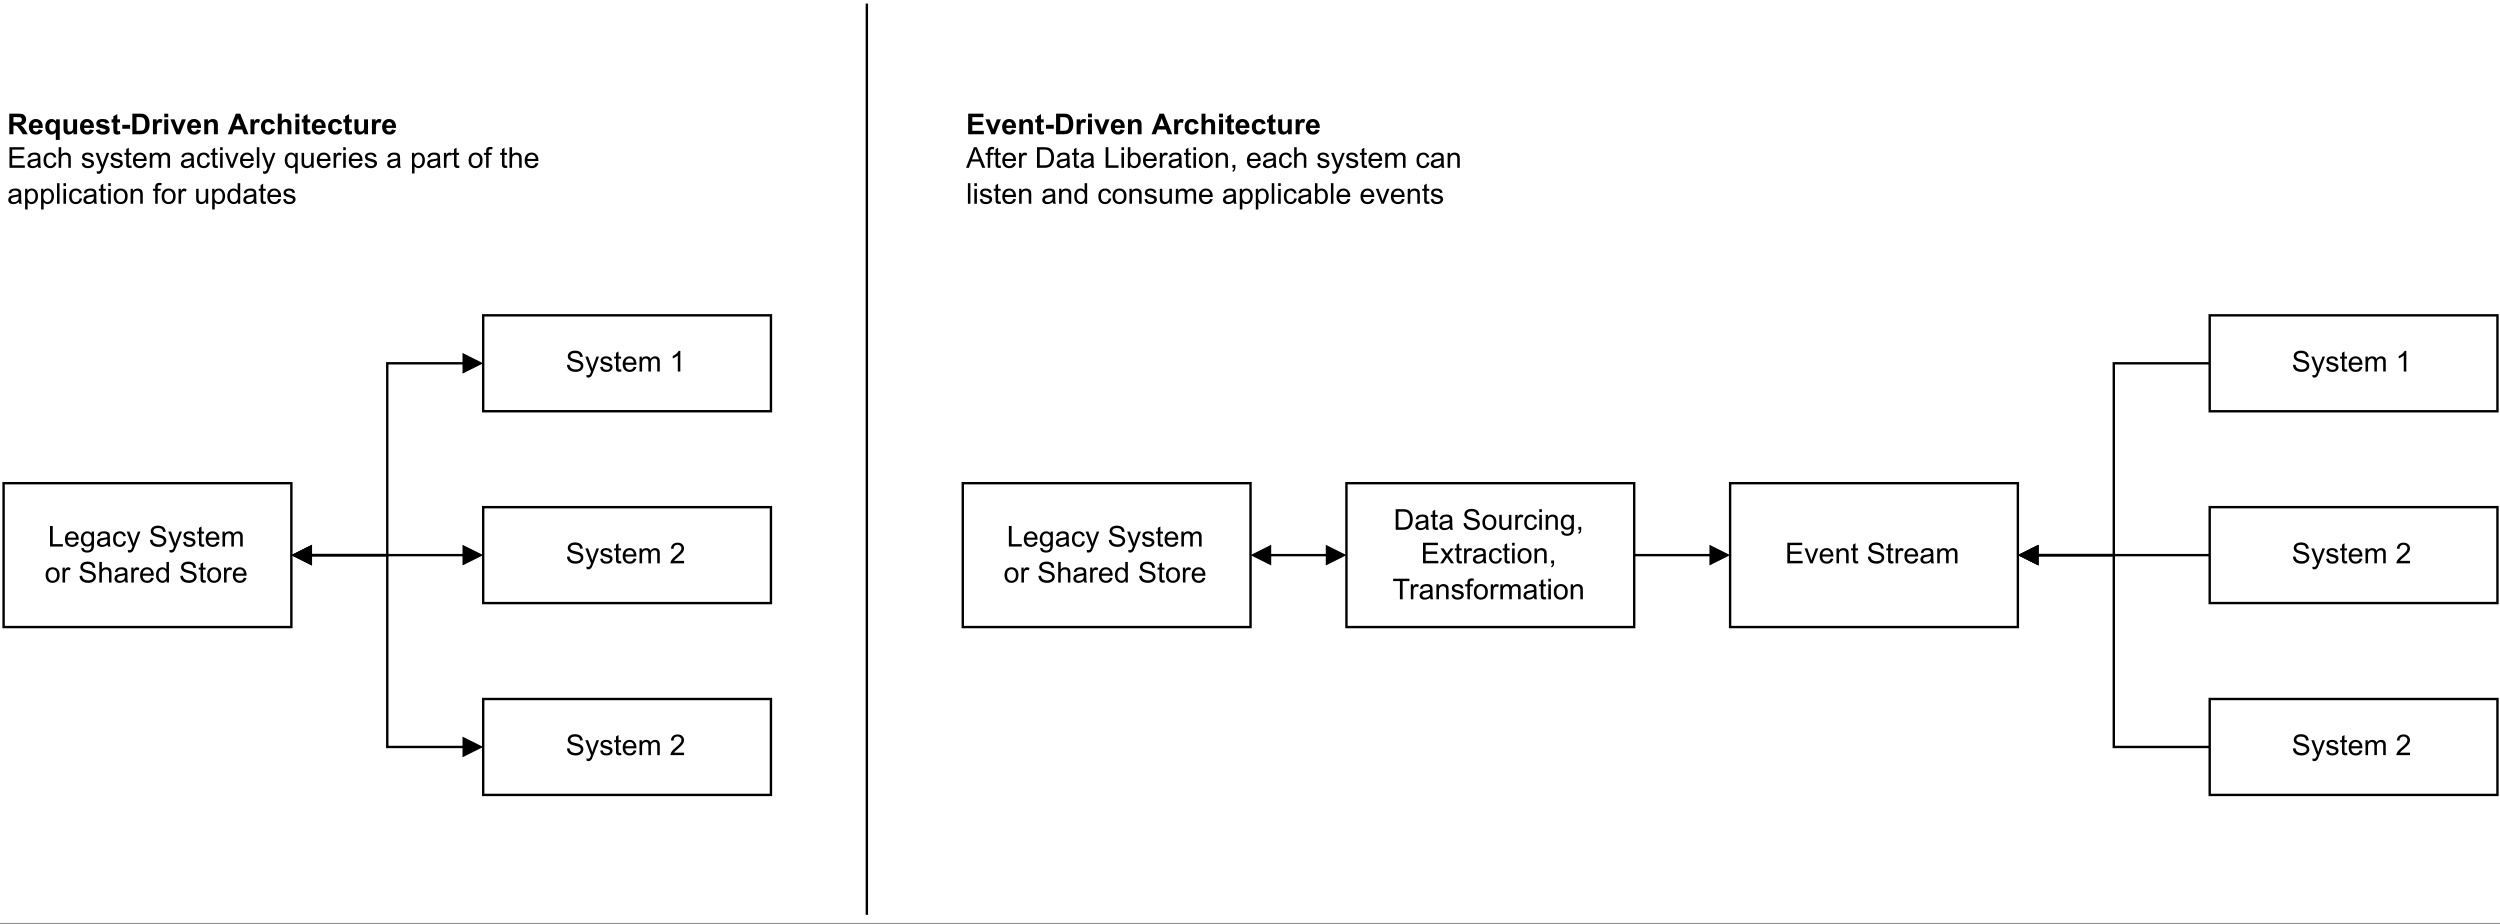 <svg height="288.96pt" viewBox="0 0 781.92 288.96" width="781.92pt" xmlns="http://www.w3.org/2000/svg" xmlns:xlink="http://www.w3.org/1999/xlink"><rect x="0" y="0" width="781.92" height="288.96" fill="#808080" stroke="none"/><defs><clipPath id="a"><path d="m0 0h781.922v288.656h-781.922zm0 0"/></clipPath><clipPath id="b"><path d="m690 98h91.922v31h-91.922zm0 0"/></clipPath><clipPath id="c"><path d="m690 158h91.922v31h-91.922zm0 0"/></clipPath><clipPath id="d"><path d="m690 218h91.922v31h-91.922zm0 0"/></clipPath><g id="e"><path d="m.656 0v-6.438h.859v5.672h3.172v.766zm0 0"/></g><g id="f"><path d="m3.781-1.5.828.094c-.137.48-.383.855-.734 1.125-.344.262-.789.391-1.328.391-.68 0-1.219-.207-1.625-.625-.398-.426-.594-1.02-.594-1.781 0-.781.203-1.383.609-1.812.406-.438.93-.656 1.578-.656.625 0 1.129.215 1.516.641.395.418.594 1.012.594 1.781v.219h-3.484c.031.512.176.902.438 1.172.258.273.586.406.984.406.289 0 .535-.07.734-.219.207-.156.367-.398.484-.734zm-2.594-1.281h2.609c-.031-.395-.133-.691-.297-.891-.25-.301-.578-.453-.984-.453-.367 0-.672.125-.922.375-.242.242-.375.562-.406.969zm0 0"/></g><g id="g"><path d="m.453.391.766.109c.031.238.117.41.266.516.195.145.469.219.812.219.363 0 .645-.074.844-.219.195-.148.332-.352.406-.609.039-.168.055-.504.047-1.016-.344.406-.773.609-1.281.609-.648 0-1.148-.227-1.5-.688-.344-.469-.516-1.023-.516-1.672 0-.445.078-.859.234-1.234.164-.375.398-.66.703-.859.301-.207.66-.312 1.078-.312.551 0 1.004.219 1.359.656v-.562h.734v4.031c0 .727-.078 1.242-.234 1.547-.148.301-.383.539-.703.719-.312.176-.703.266-1.172.266-.562 0-1.016-.125-1.359-.375-.336-.25-.496-.625-.484-1.125zm.656-2.812c0 .617.117 1.062.359 1.344.238.281.539.422.906.422.363 0 .672-.141.922-.422s.375-.719.375-1.312c0-.57-.133-1.004-.391-1.297-.25-.289-.555-.438-.906-.438-.355 0-.656.148-.906.438-.242.281-.359.703-.359 1.266zm0 0"/></g><g id="h"><path d="m3.641-.578c-.293.25-.574.43-.844.531-.273.102-.562.156-.875.156-.512 0-.906-.125-1.188-.375-.273-.25-.406-.57-.406-.969 0-.227.051-.438.156-.625.102-.188.238-.336.406-.453.164-.113.352-.203.562-.266.156-.031.391-.066.703-.109.645-.07 1.117-.164 1.422-.281 0-.102 0-.172 0-.203 0-.32-.074-.547-.219-.672-.211-.188-.512-.281-.906-.281-.375 0-.652.07-.828.203-.18.125-.309.355-.391.688l-.766-.094c.062-.332.172-.598.328-.797.164-.207.398-.363.703-.469.312-.113.664-.172 1.062-.172.406 0 .727.047.969.141.25.094.43.215.547.359.125.137.207.312.25.531.031.137.047.375.047.719v1.062c0 .73.016 1.195.047 1.391.031.199.098.387.203.562h-.828c-.086-.164-.137-.359-.156-.578zm-.062-1.766c-.293.117-.727.215-1.297.297-.324.055-.555.109-.688.172-.137.055-.242.137-.312.25-.074.117-.109.242-.109.375 0 .211.078.387.234.531.156.137.391.203.703.203.301 0 .57-.066.812-.203.238-.133.414-.316.531-.547.082-.176.125-.438.125-.781zm0 0"/></g><g id="i"><path d="m3.641-1.703.781.094c-.086.543-.305.965-.656 1.266-.355.305-.789.453-1.297.453-.637 0-1.148-.207-1.531-.625-.387-.414-.578-1.016-.578-1.797 0-.508.082-.953.25-1.328.164-.375.414-.656.75-.844.344-.188.719-.281 1.125-.281.5 0 .91.133 1.234.391.32.25.531.609.625 1.078l-.766.125c-.074-.312-.203-.547-.391-.703-.188-.164-.414-.25-.672-.25-.406 0-.734.148-.984.438-.242.281-.359.73-.359 1.344 0 .637.117 1.094.359 1.375.238.281.551.422.938.422.312 0 .57-.094.781-.281.207-.188.336-.477.391-.875zm0 0"/></g><g id="j"><path d="m.562 1.797-.094-.734c.176.039.328.062.453.062.176 0 .316-.031.422-.094.102-.055.191-.133.266-.234.039-.086.117-.281.234-.594.02-.043.047-.105.078-.188l-1.781-4.688h.859l.969 2.703c.125.344.238.703.344 1.078.082-.352.188-.707.312-1.062l1-2.719h.797l-1.781 4.75c-.188.508-.336.863-.438 1.062-.148.258-.309.445-.484.562-.18.125-.398.188-.656.188-.148 0-.312-.031-.5-.094zm0 0"/></g><g id="k"><path d="m.406-2.062.797-.078c.039.324.129.59.266.797.145.211.363.375.656.5.289.125.617.188.984.188.32 0 .609-.047.859-.141s.438-.223.562-.391c.125-.176.188-.363.188-.562 0-.195-.062-.367-.188-.516-.117-.156-.309-.285-.578-.391-.168-.07-.547-.176-1.141-.312-.594-.145-1.012-.281-1.25-.406-.305-.156-.531-.352-.688-.594-.148-.238-.219-.508-.219-.812 0-.32.086-.625.266-.906.188-.281.457-.492.812-.641.352-.145.75-.219 1.188-.219.477 0 .898.078 1.266.234.363.148.641.371.828.672.195.305.305.641.328 1.016l-.828.062c-.043-.406-.188-.711-.438-.922-.25-.207-.625-.312-1.125-.312-.512 0-.887.094-1.125.281-.242.188-.359.418-.359.688 0 .23.082.418.25.562.164.156.594.312 1.281.469.695.156 1.176.293 1.438.406.375.168.648.387.828.656.176.262.266.57.266.922 0 .336-.102.656-.297.969-.199.305-.48.539-.844.703-.367.164-.777.25-1.234.25-.586 0-1.074-.086-1.469-.25-.398-.176-.711-.43-.938-.766-.219-.344-.336-.727-.344-1.156zm0 0"/></g><g id="l"><path d="m.281-1.391.781-.125c.039.312.16.555.359.719.207.168.488.25.844.25.363 0 .633-.07.812-.219.176-.145.266-.316.266-.516 0-.188-.078-.328-.234-.422-.117-.07-.387-.164-.812-.281-.586-.145-.992-.27-1.219-.375-.219-.102-.387-.25-.5-.438-.117-.188-.172-.395-.172-.625 0-.207.047-.398.141-.578.094-.176.223-.328.391-.453.125-.082.289-.156.5-.219.219-.062.445-.094.688-.094.363 0 .68.055.953.156.281.105.488.246.625.422.133.18.227.418.281.719l-.781.109c-.031-.238-.137-.426-.312-.562-.168-.133-.402-.203-.703-.203-.367 0-.625.062-.781.188-.156.117-.234.258-.234.422 0 .105.031.195.094.266.062.094.164.168.312.219.07.031.301.102.688.203.562.148.953.266 1.172.359.227.094.406.234.531.422.125.18.188.402.188.672 0 .273-.078.523-.234.75-.156.23-.383.414-.672.547-.281.125-.609.188-.984.188-.605 0-1.07-.125-1.391-.375-.312-.258-.512-.633-.594-1.125zm0 0"/></g><g id="m"><path d="m2.328-.703.109.688c-.23.051-.43.078-.594.078-.293 0-.516-.047-.672-.141s-.273-.211-.344-.359c-.062-.145-.094-.453-.094-.922v-2.688h-.578v-.625h.578v-1.156l.797-.469v1.625h.797v.625h-.797v2.719c0 .23.008.375.031.438.031.062.078.117.141.156.062.043.148.062.266.062.094 0 .211-.008.359-.031zm0 0"/></g><g id="n"><path d="m.594 0v-4.672h.703v.656c.145-.227.336-.41.578-.547.25-.133.531-.203.844-.203.344 0 .625.074.844.219.219.137.375.336.469.594.375-.539.852-.812 1.438-.812.469 0 .828.133 1.078.391.25.25.375.641.375 1.172v3.203h-.797v-2.938c0-.32-.027-.551-.078-.688-.043-.133-.133-.242-.266-.328-.137-.094-.297-.141-.484-.141-.324 0-.594.109-.812.328s-.328.57-.328 1.047v2.719h-.797v-3.031c0-.352-.062-.617-.188-.797-.125-.176-.336-.266-.625-.266-.23 0-.438.062-.625.188-.188.117-.324.289-.406.516-.086.219-.125.543-.125.969v2.422zm0 0"/></g><g id="o"><path d="m.297-2.328c0-.863.238-1.504.719-1.922.406-.344.895-.516 1.469-.516.645 0 1.172.211 1.578.625.406.418.609.996.609 1.734 0 .605-.094 1.078-.281 1.422-.18.344-.438.617-.781.812-.344.188-.719.281-1.125.281-.656 0-1.188-.207-1.594-.625-.398-.426-.594-1.031-.594-1.812zm.812 0c0 .594.129 1.043.391 1.344.258.293.586.438.984.438.395 0 .723-.145.984-.438.258-.301.391-.758.391-1.375 0-.57-.133-1.008-.391-1.312-.262-.301-.59-.453-.984-.453-.398 0-.727.152-.984.453-.262.293-.391.742-.391 1.344zm0 0"/></g><g id="p"><path d="m.578 0v-4.672h.719v.719c.176-.332.344-.551.5-.656.156-.102.328-.156.516-.156.258 0 .531.086.812.25l-.281.734c-.188-.113-.383-.172-.578-.172-.168 0-.324.055-.469.156-.137.105-.234.25-.297.438-.086.281-.125.59-.125.922v2.438zm0 0"/></g><g id="q"><path d="m.594 0v-6.438h.797v2.312c.363-.426.828-.641 1.391-.641.344 0 .641.07.891.203.258.137.441.324.547.562.113.242.172.59.172 1.047v2.953h-.781v-2.953c0-.395-.09-.68-.266-.859-.168-.188-.406-.281-.719-.281-.242 0-.465.062-.672.188-.211.117-.355.277-.438.484-.086.211-.125.5-.125.875v2.547zm0 0"/></g><g id="r"><path d="m3.625 0v-.594c-.305.469-.742.703-1.312.703-.367 0-.703-.105-1.016-.312-.312-.207-.559-.492-.734-.859-.168-.363-.25-.785-.25-1.266 0-.469.078-.891.234-1.266.156-.383.383-.676.688-.875.312-.195.66-.297 1.047-.297.281 0 .531.059.75.172.219.117.395.273.531.469v-2.312h.797v6.438zm-2.5-2.328c0 .594.125 1.043.375 1.344.25.293.547.438.891.438s.633-.141.875-.422c.25-.281.375-.711.375-1.297 0-.633-.125-1.102-.375-1.406-.25-.301-.555-.453-.906-.453-.355 0-.652.148-.891.438-.23.293-.344.746-.344 1.359zm0 0"/></g><g id="s"><path d="m3.359 0h-.797v-5.047c-.188.188-.438.375-.75.562-.312.18-.59.309-.828.391v-.766c.438-.195.82-.441 1.156-.734.332-.301.566-.594.703-.875h.516zm0 0"/></g><g id="t"><path d="m4.531-.766v.766h-4.266c0-.188.031-.367.094-.547.113-.289.289-.578.531-.859.238-.281.582-.602 1.031-.969.695-.582 1.164-1.039 1.406-1.375.25-.332.375-.648.375-.953 0-.312-.117-.57-.344-.781-.219-.219-.508-.328-.859-.328-.387 0-.695.117-.922.344-.23.23-.344.547-.344.953l-.812-.094c.051-.602.258-1.062.625-1.375.363-.32.852-.484 1.469-.484.613 0 1.098.172 1.453.516.363.344.547.766.547 1.266 0 .262-.055.516-.156.766-.105.25-.281.516-.531.797-.242.273-.641.648-1.203 1.125-.48.398-.789.668-.922.812-.137.148-.246.289-.328.422zm0 0"/></g><g id="u"><path d="m.688 0v-6.438h2.219c.508 0 .895.031 1.156.094.363.086.676.234.938.453.344.293.598.664.766 1.109.164.438.25.949.25 1.531 0 .492-.059.922-.172 1.297-.117.375-.262.688-.438.938-.18.25-.375.449-.594.594-.211.137-.465.242-.766.312-.293.074-.637.109-1.031.109zm.859-.766h1.375c.426 0 .758-.035 1-.109.238-.082.43-.195.578-.344.195-.195.352-.469.469-.812.113-.344.172-.754.172-1.234 0-.676-.109-1.191-.328-1.547-.219-.363-.492-.609-.812-.734-.23-.094-.594-.141-1.094-.141h-1.359zm0 0"/></g><g id="v"><path d="m3.656 0v-.688c-.367.531-.859.797-1.484.797-.273 0-.527-.055-.766-.156-.242-.113-.422-.25-.547-.406-.117-.156-.195-.348-.234-.578-.031-.156-.047-.406-.047-.75v-2.891h.781v2.594c0 .418.02.695.062.828.039.211.141.375.297.5.164.117.367.172.609.172.238 0 .461-.055.672-.172.207-.125.352-.289.438-.5.082-.207.125-.516.125-.922v-2.5h.797v4.672zm0 0"/></g><g id="w"><path d="m.594-5.531v-.906h.797v.906zm0 5.531v-4.672h.797v4.672zm0 0"/></g><g id="x"><path d="m.594 0v-4.672h.719v.672c.332-.508.828-.766 1.484-.766.281 0 .535.055.766.156.238.094.414.227.531.391.113.156.195.352.25.578.031.148.047.402.047.766v2.875h-.797v-2.844c0-.32-.031-.562-.094-.719s-.172-.281-.328-.375c-.156-.102-.34-.156-.547-.156-.336 0-.625.109-.875.328-.242.211-.359.617-.359 1.219v2.547zm0 0"/></g><g id="y"><path d="m.797 0v-.906h.906v.906c0 .332-.062.598-.188.797-.117.207-.297.367-.547.484l-.219-.344c.164-.074.285-.184.359-.328.082-.137.129-.34.141-.609zm0 0"/></g><g id="z"><path d="m.719 0v-6.438h4.656v.75h-3.812v1.984h3.562v.75h-3.562v2.188h3.953v.766zm0 0"/></g><g id="A"><path d="m.781 0v-4.047h-.703v-.625h.703v-.484c0-.32.023-.555.078-.703.082-.207.219-.375.406-.5.195-.125.469-.188.812-.188.219 0 .461.027.734.078l-.125.688c-.156-.031-.309-.047-.453-.047-.242 0-.414.055-.516.156-.105.105-.156.297-.156.578v.422h.922v.625h-.922v4.047zm0 0"/></g><g id="B"><path d="m1.891 0-1.781-4.672h.844l1 2.797c.102.305.203.617.297.938.07-.238.172-.531.297-.875l1.031-2.859h.812l-1.766 4.672zm0 0"/></g><g id="C"><path d="m.578 0v-6.438h.781v6.438zm0 0"/></g><g id="D"><path d="m.594 1.781v-6.453h.719v.609c.164-.238.352-.414.562-.531.219-.113.484-.172.797-.172.395 0 .742.105 1.047.312.301.199.531.484.688.859s.234.781.234 1.219c0 .48-.09.914-.266 1.297-.168.387-.414.684-.734.891-.324.195-.668.297-1.031.297-.262 0-.496-.059-.703-.172-.211-.113-.383-.254-.516-.422v2.266zm.719-4.094c0 .605.117 1.055.359 1.344.25.281.547.422.891.422s.641-.145.891-.438c.258-.301.391-.766.391-1.391 0-.594-.125-1.035-.375-1.328-.242-.301-.531-.453-.875-.453-.336 0-.633.164-.891.484-.262.312-.391.766-.391 1.359zm0 0"/></g><g id="E"><path d="m1.328 0h-.734v-6.438h.781v2.297c.332-.414.758-.625 1.281-.625.289 0 .562.059.812.172.258.117.473.277.641.484.164.211.297.465.391.766.094.293.141.605.141.938 0 .805-.199 1.422-.594 1.859-.398.438-.871.656-1.422.656-.555 0-.984-.227-1.297-.688zm-.016-2.375c0 .562.078.969.234 1.219.25.406.582.609 1 .609.352 0 .656-.148.906-.453.25-.301.375-.75.375-1.344 0-.602-.121-1.051-.359-1.344-.242-.289-.531-.438-.875-.438-.355 0-.656.152-.906.453-.25.305-.375.734-.375 1.297zm0 0"/></g><g id="F"><path d="m3.344-1.484 1.234.203c-.156.449-.406.793-.75 1.031-.344.242-.773.359-1.281.359-.812 0-1.414-.266-1.797-.797-.312-.426-.469-.961-.469-1.609 0-.77.203-1.375.609-1.812s.914-.656 1.531-.656c.695 0 1.242.23 1.641.688.406.461.598 1.156.578 2.094h-3.094c.008.375.109.668.297.875.195.199.438.297.719.297.195 0 .359-.051.484-.156.133-.113.234-.285.297-.516zm.078-1.25c-.012-.352-.105-.625-.281-.812-.18-.188-.391-.281-.641-.281-.273 0-.496.102-.672.297-.18.199-.262.465-.25.797zm0 0"/></g><g id="G"><path d="m3.719 0v-.703c-.168.25-.391.449-.672.594-.281.145-.574.219-.875.219-.312 0-.594-.07-.844-.203-.25-.145-.434-.344-.547-.594-.105-.25-.156-.594-.156-1.031v-2.953h1.234v2.156c0 .656.02 1.059.062 1.203.039.148.117.266.234.359.125.086.281.125.469.125.207 0 .395-.055.562-.172.176-.125.289-.27.344-.438.062-.176.094-.598.094-1.266v-1.969h1.234v4.672zm0 0"/></g><g id="H"><path d="m2.781-4.672v.984h-.844v1.891c0 .375.004.594.016.656.02.062.055.117.109.156.062.043.133.062.219.062.113 0 .281-.035.5-.109l.109.953c-.293.125-.621.188-.984.188-.219 0-.418-.039-.594-.109-.18-.082-.309-.18-.391-.297-.086-.113-.141-.273-.172-.484-.031-.145-.047-.43-.047-.859v-2.047h-.562v-.984h.562v-.922l1.234-.719v1.641zm0 0"/></g><g id="I"><path d="m.5-1.719v-1.234h2.438v1.234zm0 0"/></g><g id="J"><path d="m.656-6.438h2.375c.531 0 .938.043 1.219.125.383.105.707.305.969.594.27.281.473.633.609 1.047.145.406.219.914.219 1.516 0 .531-.062.992-.188 1.375-.168.469-.402.844-.703 1.125-.219.219-.523.391-.906.516-.293.094-.68.141-1.156.141h-2.438zm1.297 1.078v4.281h.969c.363 0 .625-.02.781-.062.219-.051.395-.141.531-.266.133-.133.242-.344.328-.625.094-.289.141-.688.141-1.188s-.047-.879-.141-1.141c-.086-.27-.203-.477-.359-.625-.156-.156-.355-.258-.594-.312-.188-.039-.547-.062-1.078-.062zm0 0"/></g><g id="K"><path d="m1.828 0h-1.234v-4.672h1.141v.672c.195-.312.375-.516.531-.609.156-.102.332-.156.531-.156.281 0 .551.074.812.219l-.375 1.078c-.211-.133-.402-.203-.578-.203-.18 0-.328.055-.453.156-.117.094-.211.266-.281.516-.062.25-.094.773-.094 1.562zm0 0"/></g><g id="L"><path d="m.641-5.297v-1.141h1.234v1.141zm0 5.297v-4.672h1.234v4.672zm0 0"/></g><g id="M"><path d="m1.922 0-1.875-4.672h1.297l.875 2.391.266.797c.062-.207.102-.344.125-.406.039-.133.082-.266.125-.391l.891-2.391h1.266l-1.844 4.672zm0 0"/></g><g id="N"><path d="m4.891 0h-1.234v-2.375c0-.508-.027-.836-.078-.984-.055-.145-.141-.258-.266-.344-.117-.082-.258-.125-.422-.125-.211 0-.402.062-.578.188-.168.117-.281.273-.344.469-.062.188-.094.543-.094 1.062v2.109h-1.234v-4.672h1.141v.688c.406-.52.922-.781 1.547-.781.27 0 .516.047.734.141.227.094.398.219.516.375.113.156.191.336.234.531.051.188.078.461.078.812zm0 0"/></g><g id="O"><path d="m6.469 0h-1.422l-.562-1.469h-2.578l-.531 1.469h-1.375l2.516-6.438h1.375zm-2.406-2.547-.875-2.391-.875 2.391zm0 0"/></g><g id="P"><path d="m4.719-3.281-1.219.219c-.043-.25-.137-.43-.281-.547-.148-.125-.336-.188-.562-.188-.312 0-.562.105-.75.312-.18.211-.266.562-.266 1.062 0 .555.094.945.281 1.172.188.23.438.344.75.344.238 0 .43-.062.578-.188.145-.133.25-.363.312-.688l1.219.203c-.125.555-.371.977-.734 1.266-.355.281-.836.422-1.438.422-.68 0-1.219-.211-1.625-.641-.406-.438-.609-1.035-.609-1.797 0-.77.203-1.367.609-1.797.406-.426.957-.641 1.656-.641.562 0 1.008.125 1.344.375.344.242.586.609.734 1.109zm0 0"/></g><g id="Q"><path d="m1.875-6.438v2.359c.395-.457.875-.688 1.438-.688.281 0 .535.055.766.156.227.105.398.242.516.406.113.156.191.34.234.547.039.199.062.508.062.922v2.734h-1.234v-2.469c0-.488-.027-.797-.078-.922-.043-.133-.125-.238-.25-.312-.117-.082-.262-.125-.438-.125-.211 0-.398.055-.562.156-.156.094-.273.246-.344.453-.074.199-.109.492-.109.875v2.344h-1.234v-6.438zm0 0"/></g></defs><g clip-path="url(#a)"><path d="m0 0h782v288.656h-782zm0 0" fill="#fff"/></g><path d="m129.12 231.001h31.88v-80h31.88" fill="none" stroke="#000" stroke-miterlimit="10" transform="matrix(.75 0 0 .75 .375 .375)"/><path d="m122.123 231.001 6.997-3.501v7.002zm0 0" stroke="#000" stroke-miterlimit="10" transform="matrix(.75 0 0 .75 .375 .375)"/><path d="m199.882 151.002-7.002 3.496v-6.997zm0 0" stroke="#000" stroke-miterlimit="10" transform="matrix(.75 0 0 .75 .375 .375)"/><path d="m1 201.002h120.002v59.998h-120.002zm0 0" fill="none" stroke="#000" transform="matrix(.75 0 0 .75 .375 .375)"/><g><use x="14.983" xlink:href="#e" y="170.945"/><use x="19.987" xlink:href="#f" y="170.945"/><use x="24.991" xlink:href="#g" y="170.945"/><use x="29.995" xlink:href="#h" y="170.945"/><use x="34.999" xlink:href="#i" y="170.945"/><use x="39.497" xlink:href="#j" y="170.945"/><use x="46.495" xlink:href="#k" y="170.945"/><use x="52.496" xlink:href="#j" y="170.945"/><use x="56.995" xlink:href="#l" y="170.945"/><use x="61.494" xlink:href="#m" y="170.945"/><use x="63.993" xlink:href="#f" y="170.945"/><use x="68.997" xlink:href="#n" y="170.945"/></g><g><use x="13.976" xlink:href="#o" y="182.192"/><use x="18.98" xlink:href="#p" y="182.192"/><use x="24.476" xlink:href="#k" y="182.192"/><use x="30.477" xlink:href="#q" y="182.192"/><use x="35.48" xlink:href="#h" y="182.192"/><use x="40.484" xlink:href="#p" y="182.192"/><use x="43.48" xlink:href="#f" y="182.192"/><use x="48.484" xlink:href="#r" y="182.192"/><use x="55.987" xlink:href="#k" y="182.192"/><use x="61.988" xlink:href="#m" y="182.192"/><use x="64.488" xlink:href="#o" y="182.192"/><use x="69.492" xlink:href="#p" y="182.192"/><use x="72.488" xlink:href="#f" y="182.192"/></g><path d="m201.002 131h119.997v39.997h-119.997zm0 0" fill="none" stroke="#000" transform="matrix(.75 0 0 .75 .375 .375)"/><g><use x="176.932" xlink:href="#k" y="116.213"/><use x="182.933" xlink:href="#j" y="116.213"/><use x="187.431" xlink:href="#l" y="116.213"/><use x="191.93" xlink:href="#m" y="116.213"/><use x="194.43" xlink:href="#f" y="116.213"/><use x="199.433" xlink:href="#n" y="116.213"/><use x="209.428" xlink:href="#s" y="116.213"/></g><path d="m192.88 231.001h-63.76" fill="none" stroke="#000" stroke-miterlimit="10" transform="matrix(.75 0 0 .75 .375 .375)"/><path d="m199.882 231.001-7.002 3.501v-7.002zm0 0" stroke="#000" stroke-miterlimit="10" transform="matrix(.75 0 0 .75 .375 .375)"/><path d="m122.123 231.001 6.997-3.501v7.002zm0 0" stroke="#000" stroke-miterlimit="10" transform="matrix(.75 0 0 .75 .375 .375)"/><path d="m201.002 211h119.997v40.002h-119.997zm0 0" fill="none" stroke="#000" transform="matrix(.75 0 0 .75 .375 .375)"/><g><use x="176.932" xlink:href="#k" y="176.194"/><use x="182.933" xlink:href="#j" y="176.194"/><use x="187.431" xlink:href="#l" y="176.194"/><use x="191.93" xlink:href="#m" y="176.194"/><use x="194.43" xlink:href="#f" y="176.194"/><use x="199.433" xlink:href="#n" y="176.194"/><use x="209.428" xlink:href="#t" y="176.194"/></g><path d="m192.88 311.001h-31.88v-80h-31.88" fill="none" stroke="#000" stroke-miterlimit="10" transform="matrix(.75 0 0 .75 .375 .375)"/><path d="m199.882 311.001-7.002 3.501v-7.002zm0 0" stroke="#000" stroke-miterlimit="10" transform="matrix(.75 0 0 .75 .375 .375)"/><path d="m122.123 231.001 6.997-3.501v7.002zm0 0" stroke="#000" stroke-miterlimit="10" transform="matrix(.75 0 0 .75 .375 .375)"/><path d="m201.002 290.999h119.997v40.002h-119.997zm0 0" fill="none" stroke="#000" transform="matrix(.75 0 0 .75 .375 .375)"/><g><use x="176.932" xlink:href="#k" y="236.174"/><use x="182.933" xlink:href="#j" y="236.174"/><use x="187.431" xlink:href="#l" y="236.174"/><use x="191.93" xlink:href="#m" y="236.174"/><use x="194.43" xlink:href="#f" y="236.174"/><use x="199.433" xlink:href="#n" y="236.174"/><use x="209.428" xlink:href="#t" y="236.174"/></g><path d="m400.998 201.002h120.002v59.998h-120.002zm0 0" fill="none" stroke="#000" transform="matrix(.75 0 0 .75 .375 .375)"/><g><use x="314.888" xlink:href="#e" y="170.945"/><use x="319.891" xlink:href="#f" y="170.945"/><use x="324.895" xlink:href="#g" y="170.945"/><use x="329.899" xlink:href="#h" y="170.945"/><use x="334.903" xlink:href="#i" y="170.945"/><use x="339.401" xlink:href="#j" y="170.945"/><use x="346.4" xlink:href="#k" y="170.945"/><use x="352.401" xlink:href="#j" y="170.945"/><use x="356.899" xlink:href="#l" y="170.945"/><use x="361.398" xlink:href="#m" y="170.945"/><use x="363.897" xlink:href="#f" y="170.945"/><use x="368.901" xlink:href="#n" y="170.945"/></g><g><use x="313.88" xlink:href="#o" y="182.192"/><use x="318.884" xlink:href="#p" y="182.192"/><use x="324.38" xlink:href="#k" y="182.192"/><use x="330.381" xlink:href="#q" y="182.192"/><use x="335.384" xlink:href="#h" y="182.192"/><use x="340.388" xlink:href="#p" y="182.192"/><use x="343.384" xlink:href="#f" y="182.192"/><use x="348.388" xlink:href="#r" y="182.192"/><use x="355.892" xlink:href="#k" y="182.192"/><use x="361.893" xlink:href="#m" y="182.192"/><use x="364.392" xlink:href="#o" y="182.192"/><use x="369.396" xlink:href="#p" y="182.192"/><use x="372.392" xlink:href="#f" y="182.192"/></g><g stroke="#000" transform="matrix(.75 0 0 .75 .375 .375)"><path d="m552.88 231.001h-23.758" fill="none" stroke-miterlimit="10"/><path d="m559.882 231.001-7.002 3.501v-7.002zm0 0" stroke-miterlimit="10"/><path d="m522.12 231.001 7.002-3.501v7.002zm0 0" stroke-miterlimit="10"/><path d="m680.999 231.001h31.88" fill="none" stroke-miterlimit="10"/><path d="m719.881 231.001-7.002 3.501v-7.002zm0 0" stroke-miterlimit="10"/><path d="m561.002 201.002h119.997v59.998h-119.997zm0 0" fill="none"/></g><g><use x="435.845" xlink:href="#u" y="165.697"/><use x="442.342" xlink:href="#h" y="165.697"/><use x="447.346" xlink:href="#m" y="165.697"/><use x="449.846" xlink:href="#h" y="165.697"/><use x="457.349" xlink:href="#k" y="165.697"/><use x="463.35" xlink:href="#o" y="165.697"/><use x="468.354" xlink:href="#v" y="165.697"/><use x="473.358" xlink:href="#p" y="165.697"/><use x="476.354" xlink:href="#i" y="165.697"/><use x="480.853" xlink:href="#w" y="165.697"/><use x="482.851" xlink:href="#x" y="165.697"/><use x="487.855" xlink:href="#g" y="165.697"/><use x="492.859" xlink:href="#y" y="165.697"/></g><g><use x="444.35" xlink:href="#z" y="176.194"/><path d="m.062 0 1.703-2.422-1.578-2.25h1l.719 1.094c.125.211.227.387.312.531.133-.195.254-.367.359-.516l.781-1.109h.953l-1.609 2.203 1.734 2.469h-.969l-.969-1.453-.25-.391-1.219 1.844zm0 0" transform="translate(450.351 176.194)"/><use x="454.85" xlink:href="#m" y="176.194"/><use x="457.349" xlink:href="#p" y="176.194"/><use x="460.345" xlink:href="#h" y="176.194"/><use x="465.349" xlink:href="#i" y="176.194"/><use x="469.848" xlink:href="#m" y="176.194"/><use x="472.348" xlink:href="#w" y="176.194"/><use x="474.346" xlink:href="#o" y="176.194"/><use x="479.35" xlink:href="#x" y="176.194"/><use x="484.354" xlink:href="#y" y="176.194"/></g><path d="m2.328 0v-5.688h-2.109v-.75h5.094v.75h-2.125v5.688zm0 0" transform="translate(435.517 187.44)"/><g><use x="440.679" xlink:href="#p" y="187.44"/><use x="443.675" xlink:href="#h" y="187.44"/><use x="448.679" xlink:href="#x" y="187.44"/><use x="453.683" xlink:href="#l" y="187.44"/><use x="458.181" xlink:href="#A" y="187.44"/><use x="460.681" xlink:href="#o" y="187.44"/><use x="465.685" xlink:href="#p" y="187.44"/><use x="468.681" xlink:href="#n" y="187.44"/><use x="476.175" xlink:href="#h" y="187.44"/><use x="481.179" xlink:href="#m" y="187.44"/><use x="483.679" xlink:href="#w" y="187.44"/><use x="485.678" xlink:href="#o" y="187.44"/><use x="490.681" xlink:href="#x" y="187.44"/></g><path d="m721.001 201.002h119.997v59.998h-119.997zm0 0" fill="none" stroke="#000" transform="matrix(.75 0 0 .75 .375 .375)"/><g><use x="558.302" xlink:href="#z" y="176.194"/><use x="564.303" xlink:href="#B" y="176.194"/><use x="568.802" xlink:href="#f" y="176.194"/><use x="573.805" xlink:href="#x" y="176.194"/><use x="578.809" xlink:href="#m" y="176.194"/><use x="583.808" xlink:href="#k" y="176.194"/><use x="589.809" xlink:href="#m" y="176.194"/><use x="592.309" xlink:href="#p" y="176.194"/><use x="595.305" xlink:href="#f" y="176.194"/><use x="600.309" xlink:href="#h" y="176.194"/><use x="605.313" xlink:href="#n" y="176.194"/></g><path d="m920.998 151.002h-39.997v80h-31.88" fill="none" stroke="#000" stroke-miterlimit="10" transform="matrix(.75 0 0 .75 .375 .375)"/><path d="m842.118 231.001 7.002-3.501v7.002zm0 0" stroke="#000" stroke-miterlimit="10" transform="matrix(.75 0 0 .75 .375 .375)"/><g clip-path="url(#b)"><path d="m920.998 131h120.002v39.997h-120.002zm0 0" fill="none" stroke="#000" transform="matrix(.75 0 0 .75 .375 .375)"/></g><g><use x="716.759" xlink:href="#k" y="116.213"/><use x="722.76" xlink:href="#j" y="116.213"/><use x="727.259" xlink:href="#l" y="116.213"/><use x="731.757" xlink:href="#m" y="116.213"/><use x="734.257" xlink:href="#f" y="116.213"/><use x="739.261" xlink:href="#n" y="116.213"/><use x="749.255" xlink:href="#s" y="116.213"/></g><path d="m920.998 231.001h-71.877" fill="none" stroke="#000" stroke-miterlimit="10" transform="matrix(.75 0 0 .75 .375 .375)"/><path d="m842.118 231.001 7.002-3.501v7.002zm0 0" stroke="#000" stroke-miterlimit="10" transform="matrix(.75 0 0 .75 .375 .375)"/><g clip-path="url(#c)"><path d="m920.998 211h120.002v40.002h-120.002zm0 0" fill="none" stroke="#000" transform="matrix(.75 0 0 .75 .375 .375)"/></g><g><use x="716.759" xlink:href="#k" y="176.194"/><use x="722.76" xlink:href="#j" y="176.194"/><use x="727.259" xlink:href="#l" y="176.194"/><use x="731.757" xlink:href="#m" y="176.194"/><use x="734.257" xlink:href="#f" y="176.194"/><use x="739.261" xlink:href="#n" y="176.194"/><use x="749.255" xlink:href="#t" y="176.194"/></g><path d="m920.998 311.001h-39.997v-80h-31.88" fill="none" stroke="#000" stroke-miterlimit="10" transform="matrix(.75 0 0 .75 .375 .375)"/><path d="m842.118 231.001 7.002-3.501v7.002zm0 0" stroke="#000" stroke-miterlimit="10" transform="matrix(.75 0 0 .75 .375 .375)"/><g clip-path="url(#d)"><path d="m920.998 290.999h120.002v40.002h-120.002zm0 0" fill="none" stroke="#000" transform="matrix(.75 0 0 .75 .375 .375)"/></g><g><use x="716.759" xlink:href="#k" y="236.174"/><use x="722.76" xlink:href="#j" y="236.174"/><use x="727.259" xlink:href="#l" y="236.174"/><use x="731.757" xlink:href="#m" y="236.174"/><use x="734.257" xlink:href="#f" y="236.174"/><use x="739.261" xlink:href="#n" y="236.174"/><use x="749.255" xlink:href="#t" y="236.174"/></g><path d="m361.001 381.002v-380.002" fill="none" stroke="#000" stroke-miterlimit="10" transform="matrix(.75 0 0 .75 .375 .375)"/><g><path d="m.656 0v-6.438h2.734c.695 0 1.195.059 1.5.172.312.117.562.324.75.625.188.293.281.625.281 1 0 .492-.141.891-.422 1.203s-.703.512-1.266.594c.281.168.508.352.688.547.188.188.438.539.75 1.047l.781 1.25h-1.562l-.938-1.406c-.336-.5-.562-.812-.688-.938-.125-.133-.258-.223-.391-.266-.137-.051-.355-.078-.656-.078h-.266v2.688zm1.297-3.719h.969c.625 0 1.016-.023 1.172-.078.156-.051.273-.141.359-.266.094-.133.141-.297.141-.484 0-.219-.062-.395-.188-.531-.117-.133-.277-.219-.484-.25-.105-.02-.422-.031-.953-.031h-1.016zm0 0" transform="translate(2.249 41.987)"/><use x="8.747" xlink:href="#F" y="41.987"/><path d="m3.703 1.781v-2.359c-.168.211-.371.375-.609.5-.242.125-.5.188-.781.188-.531 0-.969-.203-1.312-.609-.398-.457-.594-1.086-.594-1.891 0-.75.188-1.332.562-1.75.375-.414.844-.625 1.406-.625.312 0 .582.07.812.203.227.125.43.32.609.578v-.688h1.141v6.453zm.031-4.172c0-.477-.102-.832-.297-1.062-.188-.238-.43-.359-.719-.359-.305 0-.559.121-.766.359-.199.242-.297.617-.297 1.125 0 .523.094.898.281 1.125.195.219.441.328.734.328.281 0 .523-.125.734-.375.219-.258.328-.641.328-1.141zm0 0" transform="translate(13.75 41.987)"/><use x="19.246" xlink:href="#G" y="41.987"/><use x="24.742" xlink:href="#F" y="41.987"/><path d="m.219-1.328 1.234-.188c.051.242.156.422.312.547.164.125.395.188.688.188.312 0 .551-.062.719-.188.102-.07.156-.18.156-.328 0-.094-.027-.172-.078-.234-.062-.051-.203-.102-.422-.156-.992-.219-1.621-.422-1.891-.609-.375-.25-.562-.598-.562-1.047 0-.406.16-.742.484-1.016.32-.27.816-.406 1.484-.406.645 0 1.117.105 1.422.312.312.199.523.508.641.922l-1.156.203c-.055-.176-.152-.312-.297-.406-.137-.102-.328-.156-.578-.156-.336 0-.57.047-.703.141-.094.062-.141.148-.141.25 0 .094.039.168.125.219.102.086.484.203 1.141.359.664.148 1.129.328 1.391.547.258.219.391.527.391.922 0 .43-.184.797-.547 1.109-.355.305-.883.453-1.578.453-.637 0-1.141-.129-1.516-.391-.375-.258-.617-.609-.719-1.047zm0 0" transform="translate(29.746 41.987)"/><use x="34.75" xlink:href="#H" y="41.987"/><use x="37.746" xlink:href="#I" y="41.987"/><use x="40.742" xlink:href="#J" y="41.987"/><use x="47.239" xlink:href="#K" y="41.987"/><use x="50.741" xlink:href="#L" y="41.987"/><use x="53.24" xlink:href="#M" y="41.987"/><use x="58.244" xlink:href="#F" y="41.987"/><use x="63.248" xlink:href="#N" y="41.987"/><use x="71.243" xlink:href="#O" y="41.987"/><use x="77.741" xlink:href="#K" y="41.987"/><use x="81.242" xlink:href="#P" y="41.987"/><use x="86.246" xlink:href="#Q" y="41.987"/><use x="91.742" xlink:href="#L" y="41.987"/><use x="94.241" xlink:href="#H" y="41.987"/><use x="97.237" xlink:href="#F" y="41.987"/><use x="102.241" xlink:href="#P" y="41.987"/><use x="107.245" xlink:href="#H" y="41.987"/><use x="110.241" xlink:href="#G" y="41.987"/><use x="115.737" xlink:href="#K" y="41.987"/><use x="119.238" xlink:href="#F" y="41.987"/></g><g><use x="2.249" xlink:href="#z" y="52.483"/><use x="8.25" xlink:href="#h" y="52.483"/><use x="13.254" xlink:href="#i" y="52.483"/><use x="17.753" xlink:href="#q" y="52.483"/><use x="25.256" xlink:href="#l" y="52.483"/><use x="29.755" xlink:href="#j" y="52.483"/><use x="34.253" xlink:href="#l" y="52.483"/><use x="38.752" xlink:href="#m" y="52.483"/><use x="41.251" xlink:href="#f" y="52.483"/><use x="46.255" xlink:href="#n" y="52.483"/><use x="56.25" xlink:href="#h" y="52.483"/><use x="61.253" xlink:href="#i" y="52.483"/><use x="65.752" xlink:href="#m" y="52.483"/><use x="68.252" xlink:href="#w" y="52.483"/><use x="70.25" xlink:href="#B" y="52.483"/><use x="74.749" xlink:href="#f" y="52.483"/><use x="79.753" xlink:href="#C" y="52.483"/><use x="81.752" xlink:href="#j" y="52.483"/><path d="m3.562 1.781v-2.281c-.117.18-.289.324-.516.438-.219.113-.453.172-.703.172-.555 0-1.031-.219-1.438-.656-.398-.445-.594-1.055-.594-1.828 0-.469.078-.891.234-1.266.164-.375.406-.656.719-.844s.648-.281 1.016-.281c.582 0 1.035.242 1.359.719v-.625h.719v6.453zm-2.438-4.125c0 .594.125 1.043.375 1.344.258.305.562.453.906.453s.633-.141.875-.422c.238-.289.359-.727.359-1.312 0-.613-.133-1.078-.391-1.391-.25-.32-.547-.484-.891-.484s-.637.148-.875.438c-.242.293-.359.75-.359 1.375zm0 0" transform="translate(88.75 52.483)"/><use x="93.754" xlink:href="#v" y="52.483"/><use x="98.757" xlink:href="#f" y="52.483"/><use x="103.761" xlink:href="#p" y="52.483"/><use x="106.757" xlink:href="#w" y="52.483"/><use x="108.756" xlink:href="#f" y="52.483"/><use x="113.76" xlink:href="#l" y="52.483"/><use x="120.758" xlink:href="#h" y="52.483"/><use x="128.262" xlink:href="#D" y="52.483"/><use x="133.266" xlink:href="#h" y="52.483"/><use x="138.269" xlink:href="#p" y="52.483"/><use x="141.265" xlink:href="#m" y="52.483"/><use x="146.265" xlink:href="#o" y="52.483"/><use x="151.269" xlink:href="#A" y="52.483"/><use x="156.268" xlink:href="#m" y="52.483"/><use x="158.768" xlink:href="#q" y="52.483"/><use x="163.771" xlink:href="#f" y="52.483"/></g><g><use x="2.249" xlink:href="#h" y="63.73"/><use x="7.253" xlink:href="#D" y="63.73"/><use x="12.257" xlink:href="#D" y="63.73"/><use x="17.261" xlink:href="#C" y="63.73"/><use x="19.259" xlink:href="#w" y="63.73"/><use x="21.258" xlink:href="#i" y="63.73"/><use x="25.757" xlink:href="#h" y="63.73"/><use x="30.761" xlink:href="#m" y="63.73"/><use x="33.26" xlink:href="#w" y="63.73"/><use x="35.259" xlink:href="#o" y="63.73"/><use x="40.263" xlink:href="#x" y="63.73"/><use x="47.766" xlink:href="#A" y="63.73"/><use x="50.266" xlink:href="#o" y="63.73"/><use x="55.27" xlink:href="#p" y="63.73"/><use x="60.766" xlink:href="#v" y="63.73"/><use x="65.77" xlink:href="#D" y="63.73"/><use x="70.773" xlink:href="#r" y="63.73"/><use x="75.777" xlink:href="#h" y="63.73"/><use x="80.781" xlink:href="#m" y="63.73"/><use x="83.281" xlink:href="#f" y="63.73"/><use x="88.284" xlink:href="#l" y="63.73"/></g><g><path d="m.656 0v-6.438h4.781v1.078h-3.484v1.438h3.234v1.078h-3.234v1.766h3.609v1.078zm0 0" transform="translate(302.153 41.987)"/><use x="308.154" xlink:href="#M" y="41.987"/><use x="313.158" xlink:href="#F" y="41.987"/><use x="318.162" xlink:href="#N" y="41.987"/><use x="323.658" xlink:href="#H" y="41.987"/><use x="326.654" xlink:href="#I" y="41.987"/><use x="329.65" xlink:href="#J" y="41.987"/><use x="336.147" xlink:href="#K" y="41.987"/><use x="339.649" xlink:href="#L" y="41.987"/><use x="342.148" xlink:href="#M" y="41.987"/><use x="347.152" xlink:href="#F" y="41.987"/><use x="352.156" xlink:href="#N" y="41.987"/><use x="360.151" xlink:href="#O" y="41.987"/><use x="366.649" xlink:href="#K" y="41.987"/><use x="370.15" xlink:href="#P" y="41.987"/><use x="375.154" xlink:href="#Q" y="41.987"/><use x="380.65" xlink:href="#L" y="41.987"/><use x="383.149" xlink:href="#H" y="41.987"/><use x="386.146" xlink:href="#F" y="41.987"/><use x="391.149" xlink:href="#P" y="41.987"/><use x="396.153" xlink:href="#H" y="41.987"/><use x="399.149" xlink:href="#G" y="41.987"/><use x="404.645" xlink:href="#K" y="41.987"/><use x="408.146" xlink:href="#F" y="41.987"/></g><g><path d="m-.016 0 2.484-6.438h.906l2.641 6.438h-.969l-.75-1.953h-2.703l-.703 1.953zm1.859-2.641h2.188l-.672-1.797c-.211-.539-.359-.984-.453-1.328-.086.418-.203.828-.359 1.234zm0 0" transform="translate(302.153 52.483)"/><use x="308.154" xlink:href="#A" y="52.483"/><use x="310.654" xlink:href="#m" y="52.483"/><use x="313.154" xlink:href="#f" y="52.483"/><use x="318.158" xlink:href="#p" y="52.483"/><use x="323.653" xlink:href="#u" y="52.483"/><use x="330.151" xlink:href="#h" y="52.483"/><use x="335.155" xlink:href="#m" y="52.483"/><use x="337.654" xlink:href="#h" y="52.483"/><use x="345.158" xlink:href="#e" y="52.483"/><use x="350.161" xlink:href="#w" y="52.483"/><use x="352.16" xlink:href="#E" y="52.483"/><use x="357.164" xlink:href="#f" y="52.483"/><use x="362.168" xlink:href="#p" y="52.483"/><use x="365.164" xlink:href="#h" y="52.483"/><use x="370.168" xlink:href="#m" y="52.483"/><use x="372.667" xlink:href="#w" y="52.483"/><use x="374.666" xlink:href="#o" y="52.483"/><use x="379.67" xlink:href="#x" y="52.483"/><use x="384.674" xlink:href="#y" y="52.483"/><use x="389.673" xlink:href="#f" y="52.483"/><use x="394.677" xlink:href="#h" y="52.483"/><use x="399.681" xlink:href="#i" y="52.483"/><use x="404.179" xlink:href="#q" y="52.483"/><use x="411.683" xlink:href="#l" y="52.483"/><use x="416.181" xlink:href="#j" y="52.483"/><use x="420.68" xlink:href="#l" y="52.483"/><use x="425.178" xlink:href="#m" y="52.483"/><use x="427.678" xlink:href="#f" y="52.483"/><use x="432.682" xlink:href="#n" y="52.483"/><use x="442.676" xlink:href="#i" y="52.483"/><use x="447.175" xlink:href="#h" y="52.483"/><use x="452.179" xlink:href="#x" y="52.483"/></g><g><use x="302.153" xlink:href="#C" y="63.73"/><use x="304.152" xlink:href="#w" y="63.73"/><use x="306.151" xlink:href="#l" y="63.73"/><use x="310.65" xlink:href="#m" y="63.73"/><use x="313.149" xlink:href="#f" y="63.73"/><use x="318.153" xlink:href="#x" y="63.73"/><use x="325.657" xlink:href="#h" y="63.73"/><use x="330.66" xlink:href="#x" y="63.73"/><use x="335.664" xlink:href="#r" y="63.73"/><use x="343.168" xlink:href="#i" y="63.73"/><use x="347.666" xlink:href="#o" y="63.73"/><use x="352.67" xlink:href="#x" y="63.73"/><use x="357.674" xlink:href="#l" y="63.73"/><use x="362.172" xlink:href="#v" y="63.73"/><use x="367.176" xlink:href="#n" y="63.73"/><use x="374.671" xlink:href="#f" y="63.73"/><use x="382.174" xlink:href="#h" y="63.73"/><use x="387.178" xlink:href="#D" y="63.73"/><use x="392.182" xlink:href="#D" y="63.73"/><use x="397.186" xlink:href="#C" y="63.73"/><use x="399.184" xlink:href="#w" y="63.73"/><use x="401.183" xlink:href="#i" y="63.73"/><use x="405.682" xlink:href="#h" y="63.73"/><use x="410.686" xlink:href="#E" y="63.73"/><use x="415.689" xlink:href="#C" y="63.73"/><use x="417.688" xlink:href="#f" y="63.73"/><use x="425.192" xlink:href="#f" y="63.73"/><use x="430.195" xlink:href="#B" y="63.73"/><use x="434.694" xlink:href="#f" y="63.73"/><use x="439.698" xlink:href="#x" y="63.73"/><use x="444.702" xlink:href="#m" y="63.73"/><use x="447.201" xlink:href="#l" y="63.73"/></g></svg>
